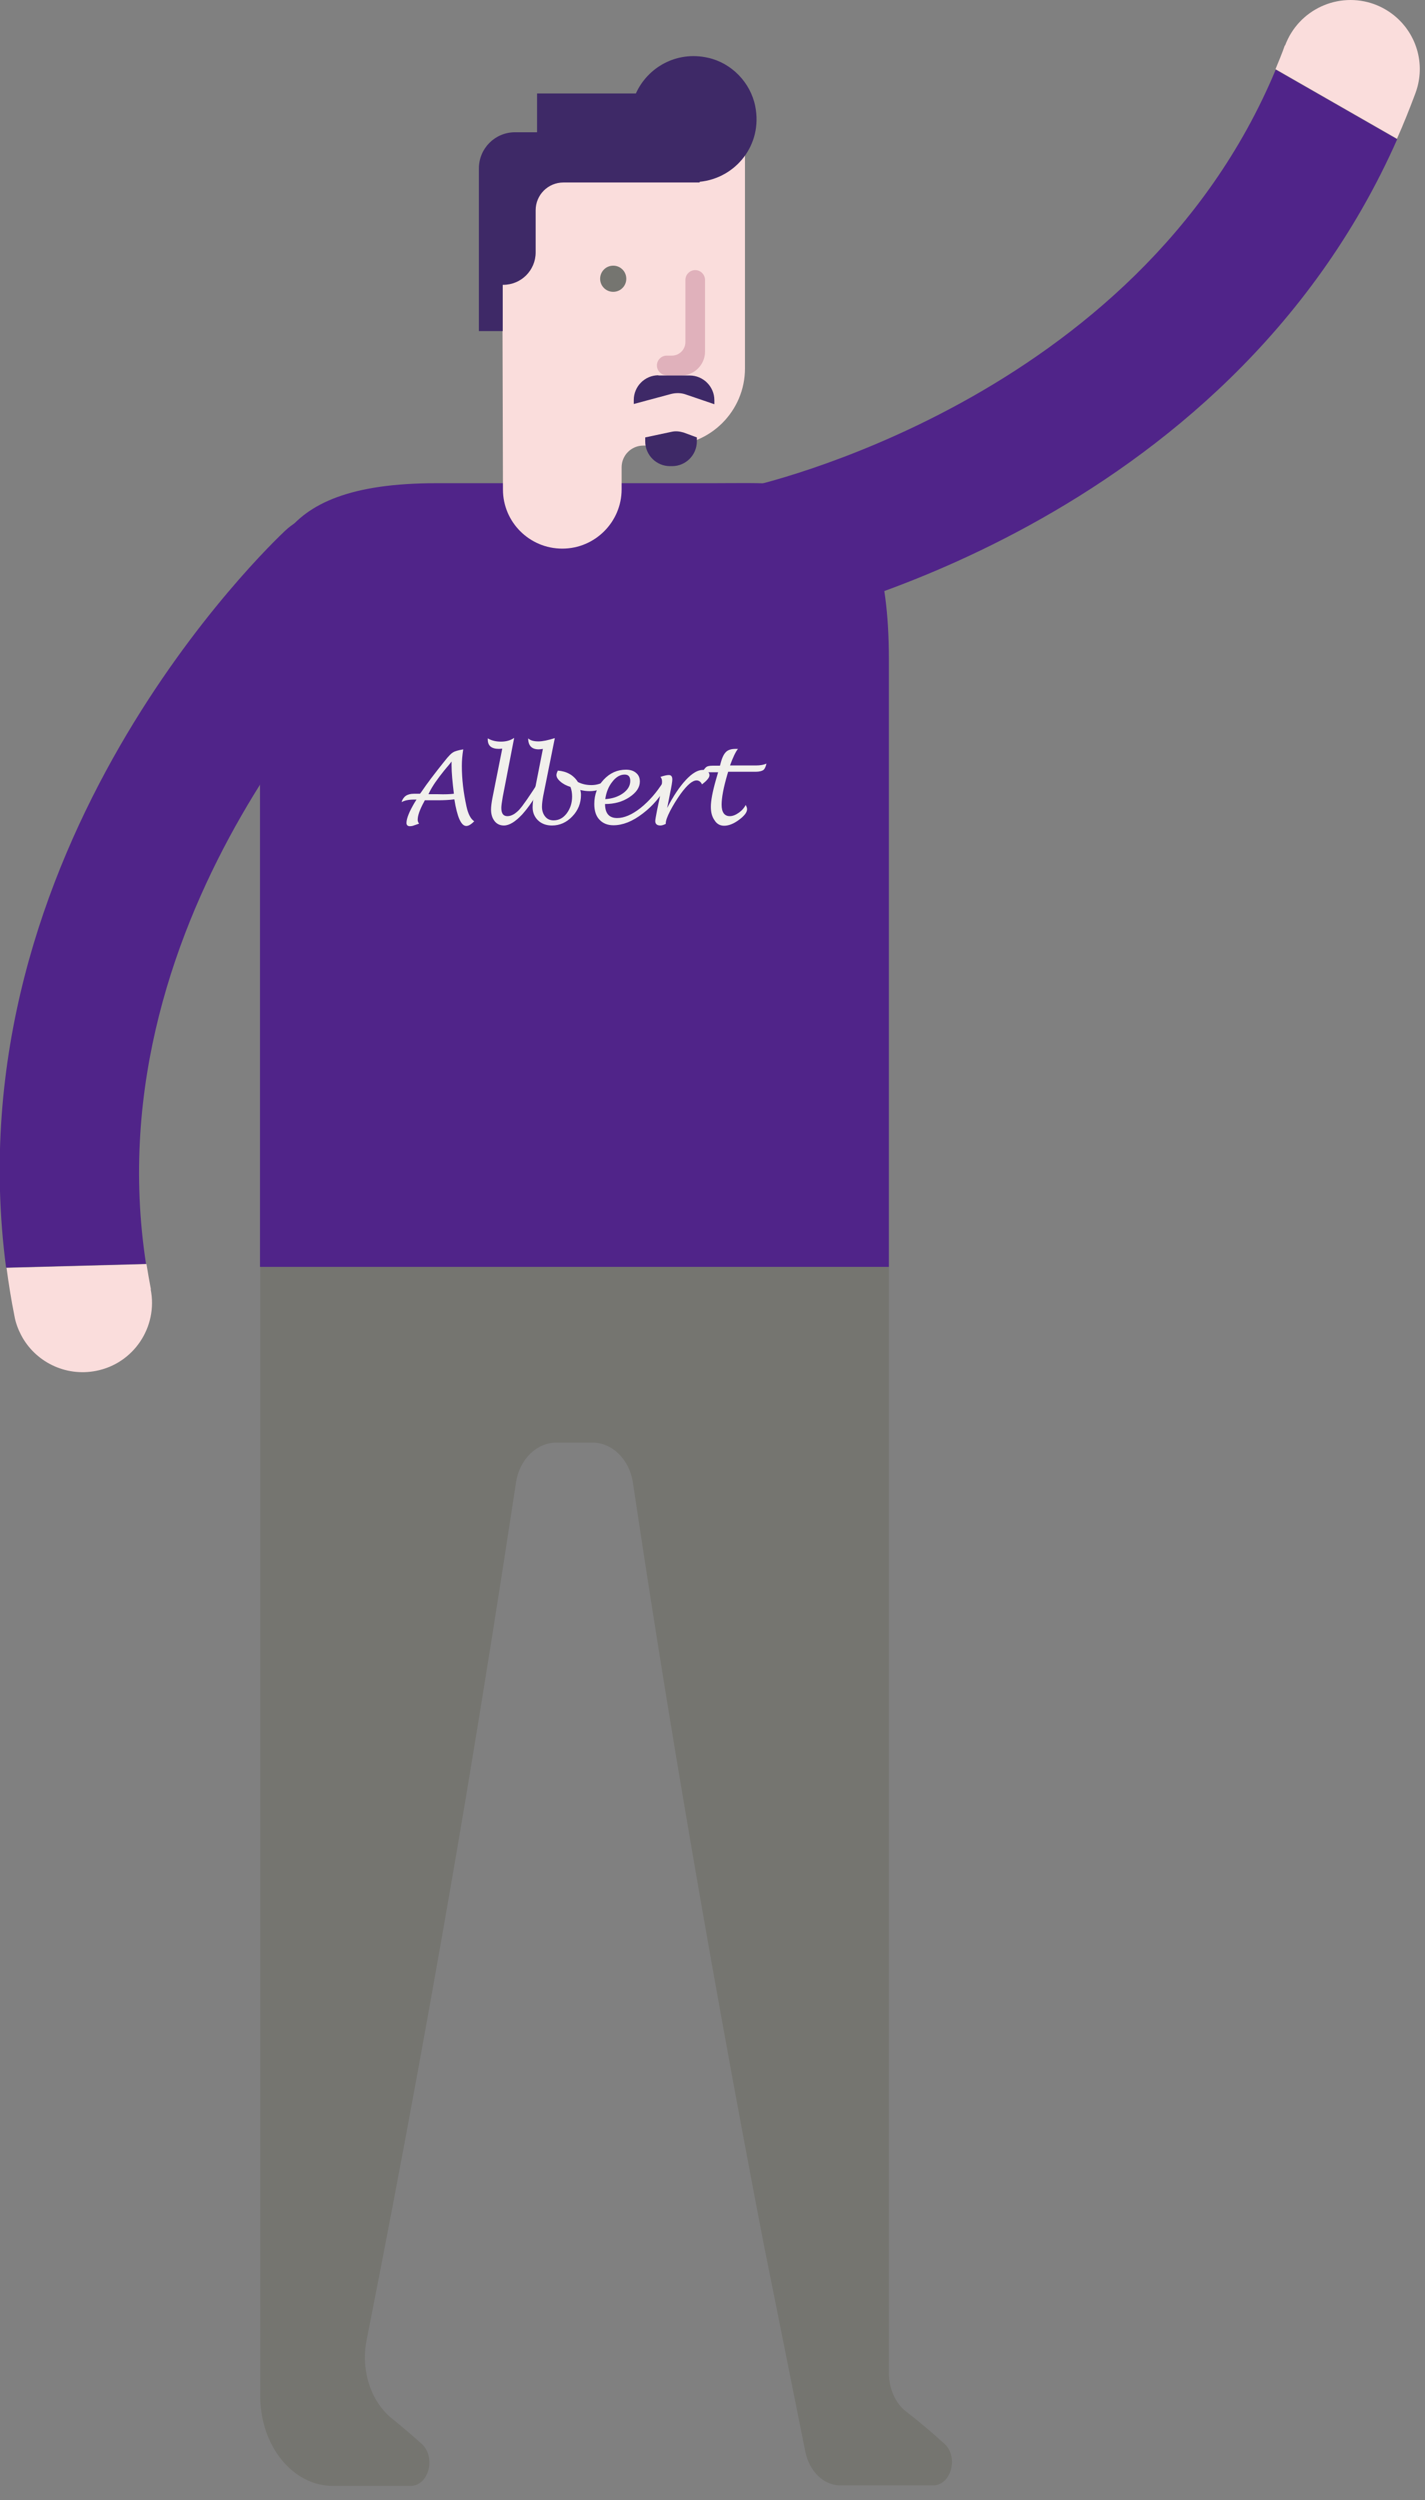 
    <svg
        width="61"
        height="107"
        viewBox="0 0 61 107"
        fill="none"
        xmlns="http://www.w3.org/2000/svg"
    >
        <rect x="0" y="0" width="61" height="107" fill="#808080" stroke="none"/>
        <g clip-path="url(#clip0_9_708)">
            <path
                d="M6.45 55.18C6.77 56.79 5.72 58.36 4.11 58.67C2.79 58.93 1.49 58.27 0.9 57.13C0.77 56.88 0.67 56.61 0.62 56.33C0.48 55.63 0.37 54.94 0.28 54.26L6.27 54.1C6.33 54.46 6.39 54.82 6.46 55.18H6.45Z"
                fill="#FADDDC"
            />
            <path
                d="M16.42 22.87C17.54 24.07 17.47 25.95 16.27 27.07C16.14 27.19 3.91 38.84 6.25 54.09L0.26 54.25C-2.1 36.24 11.61 23.28 12.21 22.71C13.41 21.59 15.29 21.67 16.41 22.87H16.42Z"
                fill="#502489"
            />
            <path
                d="M55.01 1.95C55.58 0.41 57.29 -0.38 58.83 0.18C60.1 0.65 60.86 1.88 60.77 3.16C60.75 3.44 60.69 3.72 60.59 3.99C60.34 4.66 60.08 5.31 59.8 5.94L54.6 2.96C54.74 2.62 54.88 2.29 55 1.94L55.01 1.95Z"
                fill="#FADDDC"
            />
            <path
                d="M29.69 24.36C29.36 22.75 30.39 21.18 32 20.85C32.17 20.81 48.67 17.22 54.61 2.98L59.81 5.96C52.46 22.57 34.01 26.52 33.2 26.68C31.59 27.01 30.03 25.97 29.7 24.37L29.69 24.36Z"
                fill="#502489"
            />
            <path
                d="M23.43 54.22H38.05V100.12V100.14V100.17V101.53C38.05 102.21 38.32 102.85 38.79 103.21C39.35 103.64 39.89 104.1 40.42 104.58C41.05 105.14 40.72 106.37 39.94 106.37H35.98C35.26 106.37 34.64 105.77 34.47 104.91L32.67 95.93C31.46 89.64 30.31 83.3 29.23 76.89C28.47 72.4 27.76 67.91 27.09 63.44C26.94 62.46 26.21 61.74 25.36 61.74H23.82C22.97 61.74 22.24 62.46 22.09 63.44C21.41 67.91 20.7 72.4 19.95 76.89C18.63 84.74 17.21 92.5 15.69 100.17C15.44 101.45 15.88 102.78 16.77 103.5C17.2 103.85 17.63 104.21 18.05 104.59C18.68 105.16 18.35 106.39 17.58 106.39H14.24C12.53 106.39 11.14 104.67 11.14 102.55V54.21H23.44L23.43 54.22Z"
                fill="#757570"
            />
            <path
                d="M38.06 54.22H11.13V28.22C11.13 24.06 11.44 20.68 18.67 20.68H30.51C34.67 20.68 38.05 20.19 38.05 28.22V54.22H38.06Z"
                fill="#502489"
            />
            <path
                d="M18.19 34.24L18.15 34.32C17.97 34.65 17.88 34.9 17.88 35.09C17.88 35.14 17.9 35.2 17.94 35.25C17.91 35.26 17.83 35.29 17.71 35.33C17.66 35.35 17.6 35.36 17.55 35.36C17.45 35.36 17.4 35.31 17.4 35.22C17.4 35.03 17.52 34.73 17.76 34.33L17.83 34.22H17.72C17.49 34.22 17.31 34.26 17.19 34.33C17.26 34.09 17.43 33.97 17.72 33.97H17.98L18.04 33.89C18.26 33.56 18.6 33.11 19.05 32.55C19.2 32.36 19.32 32.24 19.39 32.2C19.47 32.15 19.61 32.11 19.83 32.07C19.79 32.32 19.77 32.56 19.77 32.77C19.77 33.35 19.84 33.93 19.97 34.52C20.04 34.84 20.15 35.05 20.3 35.15C20.17 35.28 20.06 35.35 19.96 35.35C19.74 35.35 19.57 34.97 19.45 34.21C19.22 34.24 18.99 34.25 18.75 34.25H18.18L18.19 34.24ZM18.34 33.99H18.76C19.05 34 19.27 33.99 19.43 33.97C19.37 33.48 19.33 33.07 19.33 32.75V32.59C19.29 32.65 19.18 32.78 19.02 32.97C18.73 33.33 18.51 33.64 18.38 33.91L18.34 33.99Z"
                fill="#F1F0EC"
            />
            <path
                d="M23.22 33.56C22.93 34.11 22.64 34.54 22.35 34.86C22.06 35.17 21.8 35.33 21.57 35.33C21.41 35.33 21.27 35.27 21.17 35.14C21.07 35.01 21.02 34.85 21.02 34.64C21.02 34.53 21.04 34.36 21.08 34.15L21.5 32.04C21.45 32.04 21.4 32.05 21.36 32.05C21.04 32.05 20.88 31.92 20.88 31.65V31.6C21.05 31.7 21.24 31.74 21.45 31.74C21.66 31.74 21.85 31.69 22.01 31.58L21.52 34.11C21.48 34.34 21.46 34.49 21.46 34.58C21.46 34.82 21.55 34.93 21.72 34.93C21.89 34.93 22.06 34.83 22.23 34.65C22.4 34.46 22.68 34.05 23.07 33.44L23.24 33.56H23.22Z"
                fill="#F1F0EC"
            />
            <path
                d="M24.84 33.81C24.86 33.88 24.87 33.95 24.87 34.02C24.87 34.37 24.75 34.68 24.5 34.94C24.25 35.2 23.96 35.33 23.63 35.33C23.39 35.33 23.19 35.26 23.03 35.11C22.88 34.96 22.8 34.78 22.8 34.55C22.8 34.38 22.83 34.14 22.89 33.83L23.24 32.05C23.17 32.06 23.11 32.07 23.06 32.07C22.76 32.07 22.61 31.91 22.61 31.6C22.7 31.69 22.85 31.73 23.05 31.73C23.23 31.73 23.46 31.68 23.75 31.59L23.25 34.08C23.22 34.25 23.2 34.4 23.2 34.53C23.2 34.7 23.25 34.84 23.34 34.95C23.43 35.06 23.55 35.11 23.7 35.11C23.92 35.11 24.11 35.01 24.26 34.81C24.41 34.61 24.49 34.37 24.49 34.09C24.49 33.95 24.47 33.81 24.42 33.68C24.24 33.62 24.1 33.55 23.99 33.45C23.88 33.36 23.82 33.26 23.82 33.17C23.82 33.12 23.84 33.06 23.88 32.98C24.26 33.01 24.55 33.17 24.74 33.47C24.92 33.56 25.11 33.6 25.32 33.6C25.53 33.6 25.74 33.54 25.95 33.41L26.06 33.58C25.82 33.76 25.54 33.86 25.24 33.86C25.1 33.86 24.97 33.84 24.84 33.81Z"
                fill="#F1F0EC"
            />
            <path
                d="M25.9 34.4C25.9 34.81 26.07 35.01 26.42 35.01C26.72 35.01 27.05 34.87 27.42 34.58C27.78 34.29 28.11 33.92 28.4 33.45L28.58 33.55C28.31 34.06 27.95 34.49 27.51 34.82C27.07 35.16 26.65 35.32 26.26 35.32C26.01 35.32 25.81 35.24 25.66 35.08C25.51 34.92 25.44 34.7 25.44 34.41C25.44 34 25.57 33.66 25.84 33.37C26.11 33.08 26.43 32.94 26.8 32.94C26.98 32.94 27.13 32.99 27.23 33.08C27.34 33.17 27.39 33.29 27.39 33.45C27.39 33.7 27.24 33.92 26.94 34.12C26.64 34.32 26.29 34.41 25.9 34.41V34.4ZM25.92 34.2C26.21 34.18 26.46 34.1 26.67 33.95C26.88 33.8 26.98 33.62 26.98 33.42C26.98 33.24 26.9 33.15 26.74 33.15C26.55 33.15 26.37 33.25 26.21 33.46C26.05 33.66 25.95 33.91 25.91 34.2H25.92Z"
                fill="#F1F0EC"
            />
            <path
                d="M28.5 35.26C28.4 35.31 28.33 35.33 28.27 35.33C28.13 35.33 28.05 35.27 28.05 35.14C28.05 35.08 28.08 34.92 28.13 34.66L28.24 34.14C28.3 33.83 28.34 33.6 28.34 33.45C28.34 33.37 28.32 33.3 28.27 33.25C28.42 33.2 28.54 33.17 28.63 33.17C28.73 33.17 28.78 33.23 28.78 33.36C28.78 33.44 28.75 33.64 28.68 33.97L28.56 34.58C28.82 34.07 29.09 33.67 29.36 33.38C29.63 33.09 29.87 32.95 30.09 32.95C30.17 32.95 30.23 32.97 30.29 33.02C30.35 33.06 30.37 33.12 30.37 33.18C30.37 33.28 30.26 33.41 30.05 33.57C30 33.46 29.92 33.4 29.82 33.4C29.64 33.4 29.42 33.59 29.14 33.97C28.97 34.21 28.82 34.45 28.69 34.7C28.56 34.95 28.5 35.13 28.5 35.23V35.27V35.26Z"
                fill="#F1F0EC"
            />
            <path
                d="M31.92 34.45C31.96 34.52 31.98 34.58 31.98 34.63C31.98 34.77 31.86 34.92 31.63 35.09C31.4 35.26 31.19 35.34 31 35.34C30.83 35.34 30.69 35.27 30.59 35.11C30.48 34.96 30.43 34.77 30.43 34.53C30.43 34.27 30.5 33.89 30.64 33.4L30.74 33.05H30.38C30.23 33.05 30.11 33.07 30.03 33.11C30.11 32.96 30.18 32.87 30.23 32.83C30.28 32.79 30.37 32.77 30.5 32.77H30.82L30.86 32.62C30.92 32.4 31 32.25 31.09 32.17C31.18 32.09 31.31 32.05 31.49 32.05C31.51 32.05 31.54 32.05 31.59 32.05C31.48 32.19 31.37 32.43 31.25 32.76H32.36C32.55 32.76 32.7 32.73 32.81 32.68C32.78 32.82 32.73 32.92 32.67 32.96C32.61 33 32.5 33.03 32.35 33.03H31.17C31.17 33.03 31.15 33.11 31.14 33.13C30.97 33.71 30.89 34.14 30.89 34.44C30.89 34.76 31.01 34.93 31.24 34.93C31.36 34.93 31.49 34.88 31.63 34.78C31.77 34.68 31.87 34.56 31.93 34.43L31.92 34.45Z"
                fill="#F1F0EC"
            />
            <path
                d="M21.5 6.47H31.89V15.77C31.89 17.59 30.41 19.07 28.59 19.07H27.54C27.03 19.07 26.61 19.48 26.61 20V20.94C26.61 22.34 25.47 23.48 24.07 23.48C22.67 23.48 21.53 22.35 21.53 20.95L21.49 6.48L21.5 6.47Z"
                fill="#FADDDC"
            />
            <path
                d="M28.53 16.07H29.16C29.72 16.07 30.18 15.61 30.18 15.05V11.98C30.18 11.75 29.99 11.56 29.76 11.56C29.53 11.56 29.34 11.75 29.34 11.98V14.64C29.34 14.96 29.08 15.22 28.76 15.22H28.54C28.31 15.22 28.12 15.41 28.12 15.64C28.12 15.87 28.31 16.06 28.54 16.06L28.53 16.07Z"
                fill="#E0B1BB"
            />
            <path
                d="M20.5 11.12V7.21C20.5 6.35 21.19 5.66 22.05 5.66H22.99V4H27.22C27.72 2.89 28.95 2.17 30.3 2.47C31.31 2.69 32.13 3.53 32.33 4.55C32.66 6.2 31.49 7.63 29.95 7.78V7.81H28.26H24.12C23.46 7.81 22.93 8.34 22.93 9V10.8C22.93 11.57 22.31 12.19 21.54 12.19H21.53C21.53 12.19 21.53 12.19 21.52 12.19V14.17H20.5V11.13V11.12Z"
                fill="#3E2967"
            />
            <path
                d="M28.18 16.07H29.52C30.1 16.07 30.58 16.54 30.58 17.13V17.3L29.35 16.88C29.15 16.81 28.93 16.81 28.73 16.86L27.13 17.29V17.12C27.13 16.54 27.6 16.06 28.19 16.06L28.18 16.07Z"
                fill="#3E2967"
            />
            <path
                d="M28.75 18.48C28.92 18.44 29.09 18.46 29.26 18.51L29.83 18.72V18.89C29.83 19.47 29.36 19.95 28.77 19.95H28.68C28.1 19.95 27.62 19.48 27.62 18.89V18.72L28.75 18.48Z"
                fill="#3E2967"
            />
            <path
                d="M26.81 11.93C26.81 12.24 26.56 12.49 26.25 12.49C25.94 12.49 25.69 12.24 25.69 11.93C25.69 11.62 25.94 11.37 26.25 11.37C26.56 11.37 26.81 11.62 26.81 11.93Z"
                fill="#757570"
            />
        </g>
        <defs>
            <clipPath id="clip0_9_708">
                <rect width="60.77" height="106.39" fill="white" />
            </clipPath>
        </defs>
    </svg>
